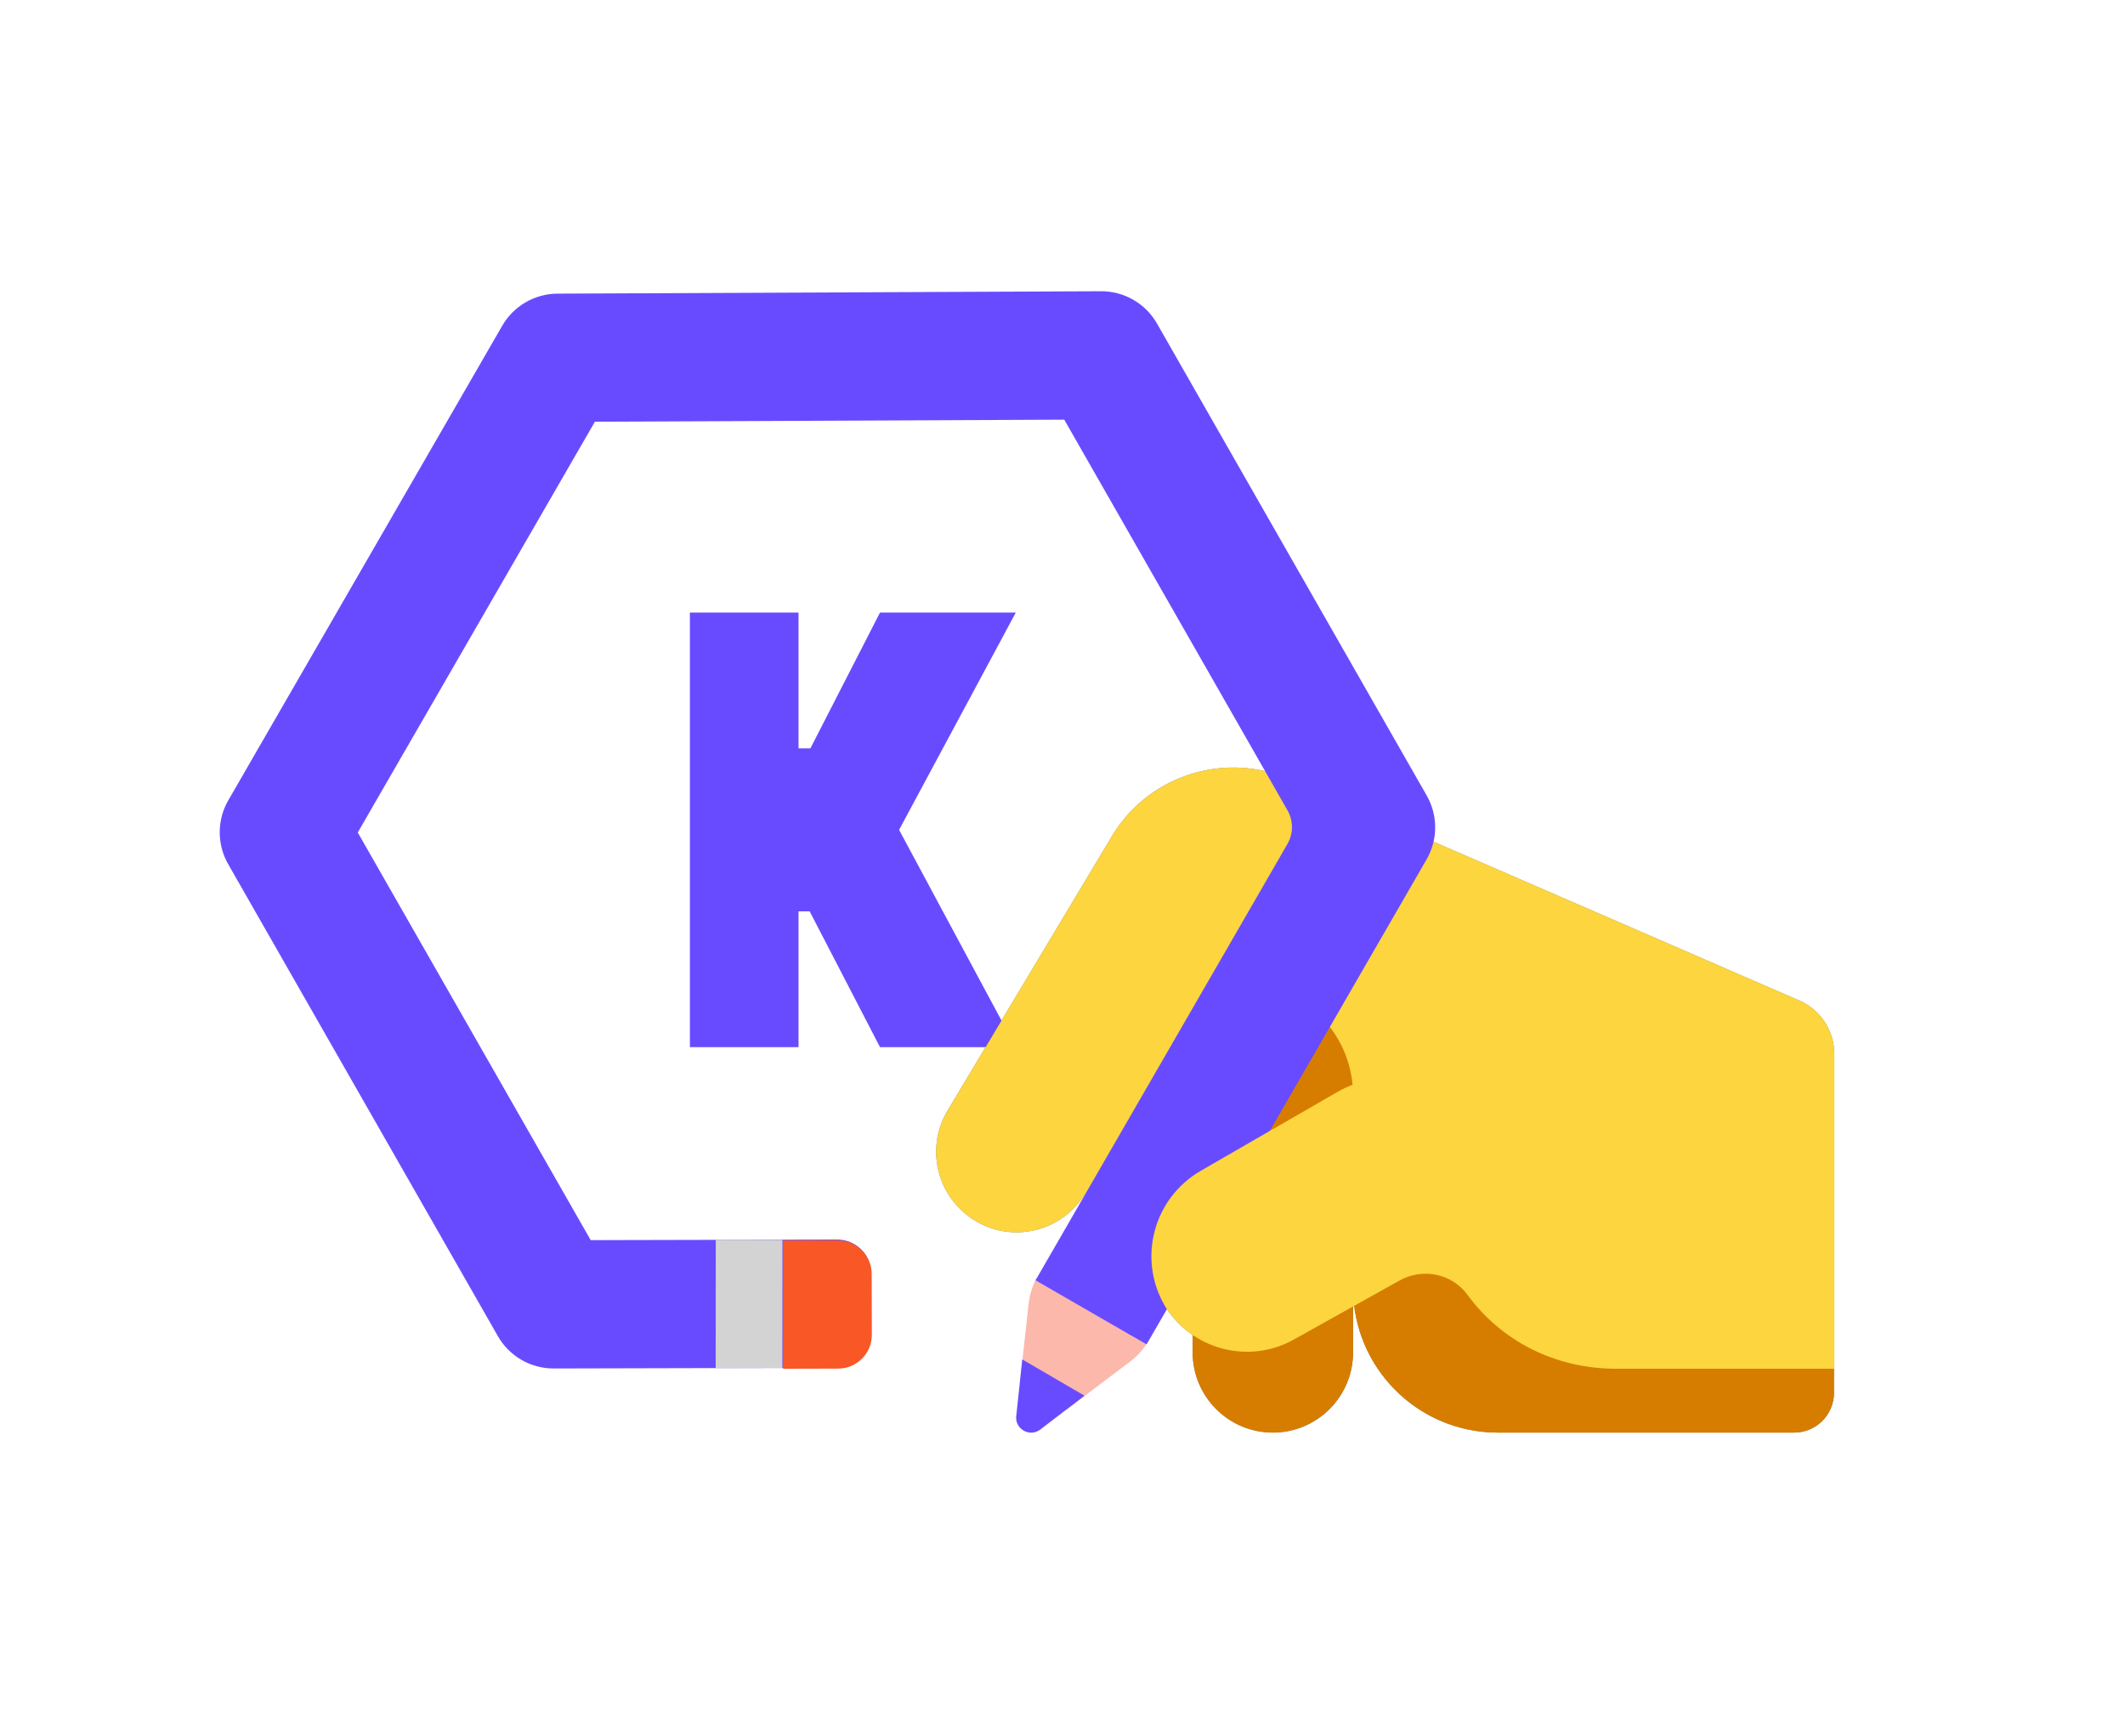 <svg width="180" height="147" viewBox="0 0 180 147" fill="none" xmlns="http://www.w3.org/2000/svg">
<path d="M74.541 88.685L68.583 77.183H67.64V88.685H58.438V51.879H67.64V63.381H68.645L74.541 51.879L86.043 51.879L76.158 70.282L86.043 88.685" fill="#694BFF"/>
<g opacity="0.5" filter="url(#filter0_f_5_370)">
<path d="M114.136 105.022V105.499H114.612H133.499H133.976V105.022V94.628H154.873V117.958C154.873 119.546 153.589 120.852 151.979 120.852H126.868C120.365 120.852 115.088 115.575 115.088 109.072H114.612H114.136V114.534C114.136 118.021 111.305 120.852 107.818 120.852C104.331 120.852 101.5 118.021 101.5 114.534V82.14C101.5 78.653 104.331 75.822 107.818 75.822C111.305 75.822 114.136 78.653 114.136 82.14V105.022Z" fill="#D67D00" stroke="black" stroke-width="0.953"/>
<path d="M109.121 66.46L109.123 66.461L152.197 85.159L152.198 85.159C153.846 85.872 154.9 87.468 154.9 89.26V115.444H136.869C131.908 115.444 127.46 113.176 124.699 109.389L124.698 109.388C123.219 107.366 120.48 106.831 118.321 108.03L118.32 108.031C116.445 109.077 114.23 110.313 112.484 111.288L110.318 112.498L109.688 112.85L109.519 112.944L109.475 112.969L109.464 112.975L109.462 112.976L109.461 112.977L109.461 112.977L109.693 113.393L109.461 112.977L109.455 112.98C105.786 115.093 101.126 113.835 98.988 110.208L98.85 109.973H98.578H96.078V100.938V100.457L95.597 100.461L91.996 100.497L91.727 100.499L91.591 100.732C90.401 102.757 88.276 103.894 86.104 103.894C85.017 103.894 83.933 103.616 82.949 103.036L82.947 103.035C79.911 101.264 78.877 97.424 80.618 94.393L94.744 70.813C97.798 66.016 103.902 64.164 109.121 66.46ZM95.583 93.833L94.907 94.62H95.945H106.676V96.019V96.844L107.39 96.431L113.546 92.879L113.546 92.879C113.935 92.654 114.331 92.47 114.735 92.322L115.079 92.195L115.045 91.83C114.574 86.761 110.319 82.805 105.127 82.805C104.508 82.805 103.954 83.117 103.485 83.524C103.012 83.935 102.576 84.485 102.185 85.063C101.613 85.909 101.097 86.878 100.693 87.636C100.56 87.887 100.439 88.115 100.332 88.307L95.583 93.833Z" fill="#FFC83D" stroke="black" stroke-width="0.953"/>
</g>
<path d="M101.024 82.14C101.024 78.39 104.068 75.346 107.818 75.346C111.568 75.346 114.612 78.39 114.612 82.14V105.022H133.499V94.152H155.349V117.958C155.349 119.806 153.854 121.328 151.979 121.328H126.868C120.102 121.328 114.612 115.839 114.612 109.072V114.534C114.612 118.284 111.568 121.328 107.818 121.328C104.068 121.328 101.024 118.284 101.024 114.534V82.14Z" fill="#D67D00"/>
<path d="M109.313 66.024L152.387 84.722C154.208 85.51 155.376 87.276 155.376 89.26V115.92H136.869C131.76 115.92 127.167 113.583 124.314 109.67C122.982 107.849 120.509 107.36 118.552 108.447C114.802 110.539 109.693 113.393 109.693 113.393C105.796 115.637 100.847 114.3 98.578 110.449H95.602V100.938L92.001 100.973C90.724 103.147 88.441 104.37 86.104 104.37C84.935 104.37 83.767 104.071 82.707 103.446C79.446 101.544 78.332 97.413 80.207 94.152L94.338 70.563C97.518 65.562 103.877 63.633 109.313 66.024ZM95.945 94.144H107.152V96.019L113.307 92.467C113.721 92.228 114.142 92.032 114.571 91.874C114.123 87.048 110.071 83.281 105.127 83.281C103.307 83.281 101.622 86.977 100.725 88.581L95.945 94.144Z" fill="#FCD53F"/>
<path d="M97.102 113.863L87.781 108.27C87.406 108.993 87.183 109.794 87.109 110.621L86.389 117.135L90.382 119.352L95.534 115.458C96.148 115.023 96.686 114.477 97.102 113.863Z" fill="#FBB8AB"/>
<path d="M86.593 115.132L86.077 119.969C85.995 121.029 87.191 121.709 88.061 121.111L91.865 118.203L86.593 115.132Z" fill="#694BFF"/>
<path fill-rule="evenodd" clip-rule="evenodd" d="M93.267 24.666C95.224 24.658 97.034 25.703 98.005 27.402L120.852 67.377C121.81 69.055 121.806 71.115 120.84 72.788L97.121 113.86L87.716 108.428L109.053 71.48C109.562 70.599 109.564 69.515 109.06 68.632L90.148 35.541L50.391 35.715L30.305 70.506L50.036 105.029L70.922 104.98C72.5 104.976 73.783 106.252 73.786 107.831L73.799 112.975C73.802 114.554 72.526 115.837 70.947 115.84L46.902 115.898C44.949 115.902 43.143 114.858 42.174 113.162L19.328 73.186C18.369 71.509 18.374 69.449 19.34 67.777L42.545 27.584C43.511 25.911 45.292 24.877 47.224 24.869L93.267 24.666Z" fill="#694BFF"/>
<path fill-rule="evenodd" clip-rule="evenodd" d="M66.33 105.059L70.972 105.048C72.551 105.045 73.834 106.321 73.837 107.9L73.85 113.044C73.853 114.623 72.577 115.905 70.998 115.909L66.33 115.92V105.059Z" fill="#F95725"/>
<path d="M60.63 105.006L60.624 115.867L66.273 115.869L66.279 105.008L60.63 105.006Z" fill="#D3D3D3"/>
<g clip-path="url(#clip0_5_370)">
<path d="M98.946 111.03L107.64 110.775L107.837 95.62L101.701 99.164C97.729 101.469 96.34 106.553 98.646 110.553C98.74 110.716 98.84 110.875 98.946 111.03Z" fill="#FCD53F"/>
</g>
<defs>
<filter id="filter0_f_5_370" x="55.479" y="41.186" width="123.714" height="103.959" filterUnits="userSpaceOnUse" color-interpolation-filters="sRGB">
<feFlood flood-opacity="0" result="BackgroundImageFix"/>
<feBlend mode="normal" in="SourceGraphic" in2="BackgroundImageFix" result="shape"/>
<feGaussianBlur stdDeviation="11.909" result="effect1_foregroundBlur_5_370"/>
</filter>
<clipPath id="clip0_5_370">
<rect width="11.111" height="16.666" fill="white" transform="translate(97.53 95.62)"/>
</clipPath>
</defs>
</svg>
